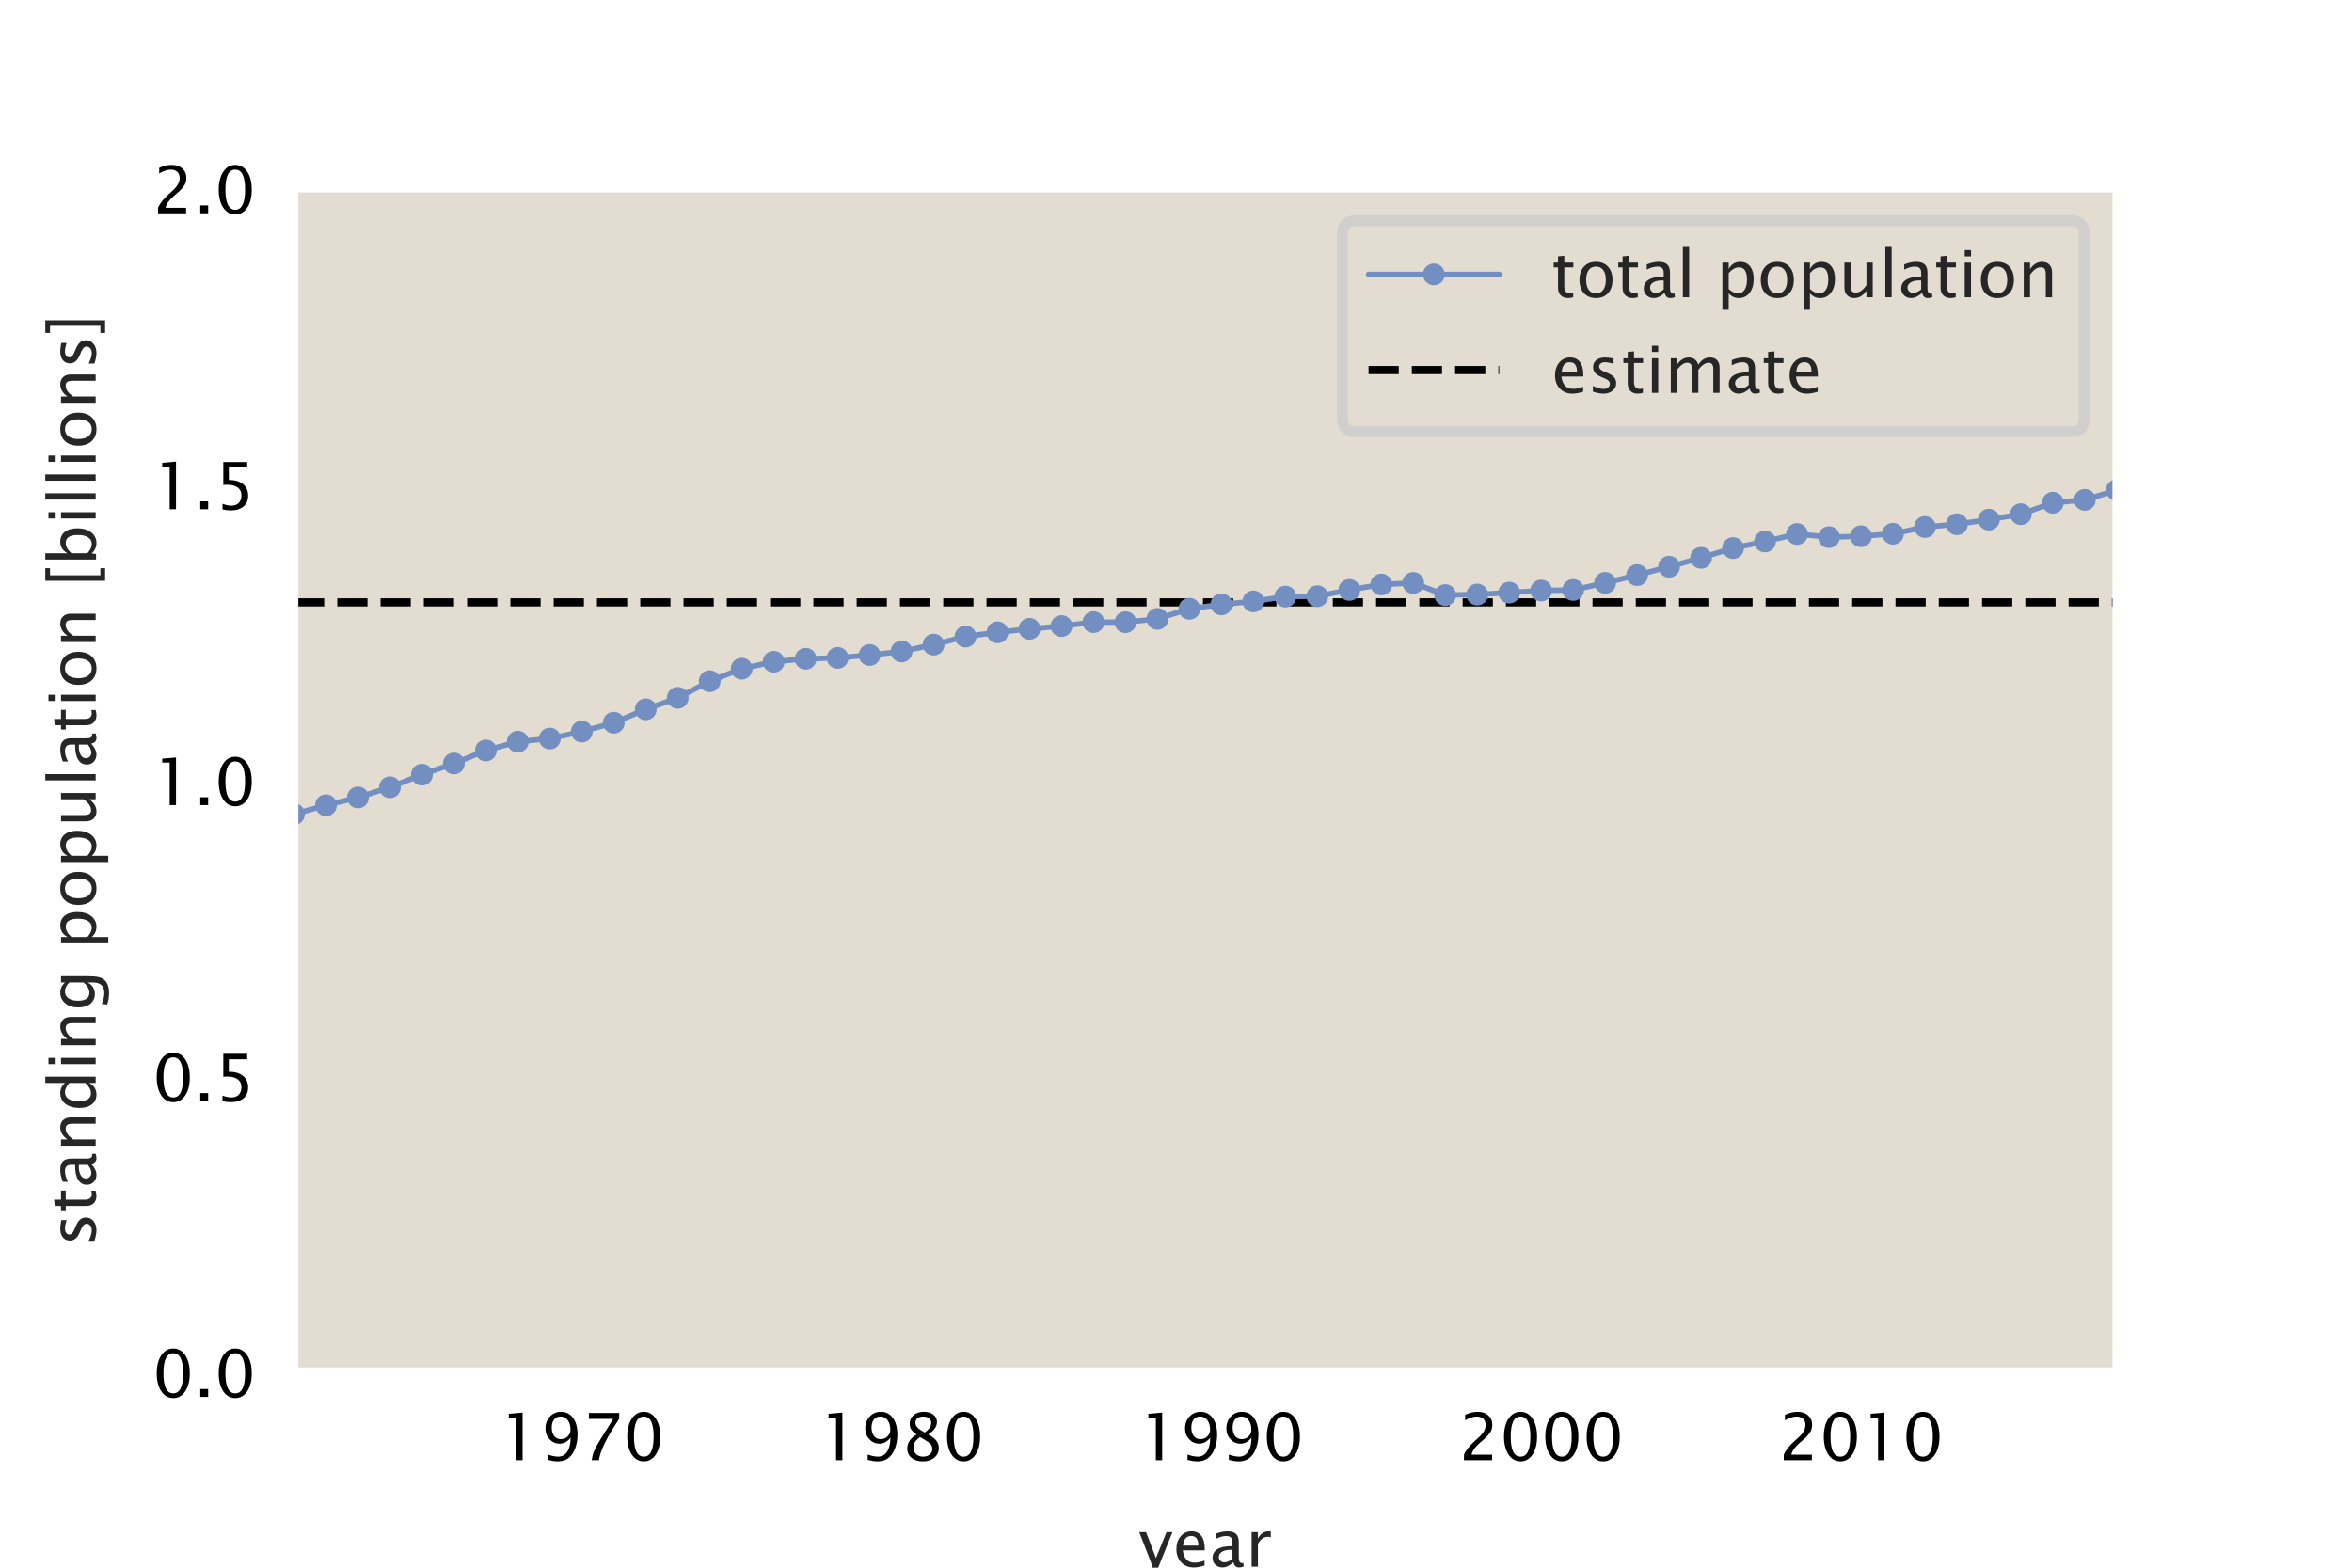 <?xml version="1.0" encoding="utf-8" standalone="no"?>
<!DOCTYPE svg PUBLIC "-//W3C//DTD SVG 1.1//EN"
  "http://www.w3.org/Graphics/SVG/1.1/DTD/svg11.dtd">
<!-- Created with matplotlib (https://matplotlib.org/) -->
<svg height="144pt" version="1.1" viewBox="0 0 216 144" width="216pt" xmlns="http://www.w3.org/2000/svg" xmlns:xlink="http://www.w3.org/1999/xlink">
 <defs>
  <style type="text/css">
*{stroke-linecap:butt;stroke-linejoin:round;}
  </style>
 </defs>
 <g id="figure_1">
  <g id="patch_1">
   <path d="M 0 144 
L 216 144 
L 216 0 
L 0 0 
z
" style="fill:#ffffff;"/>
  </g>
  <g id="axes_1">
   <g id="patch_2">
    <path d="M 27 126 
L 194.4 126 
L 194.4 17.28 
L 27 17.28 
z
" style="fill:#e3dcd0;"/>
   </g>
   <g id="matplotlib.axis_1">
    <g id="xtick_1">
     <g id="text_1">
      <!-- 1970 -->
      <defs>
       <path d="M 26.172 0 
L 26.172 65.047 
L 14.75 65.047 
L 14.75 71.094 
L 35.844 72.906 
L 35.844 0 
z
" id="LucidaSansUnicode-49"/>
       <path d="M 11.375 0.438 
L 11.375 8.594 
Q 20.562 5.422 27 5.422 
Q 35.984 5.422 41.031 13.062 
Q 46.094 20.703 46.094 34.328 
Q 38.766 25.297 29.438 25.297 
Q 20.312 25.297 13.969 32 
Q 7.625 38.719 7.625 48.391 
Q 7.625 59.469 14.375 66.766 
Q 21.141 74.078 31.391 74.078 
Q 43.172 74.078 49.953 64.625 
Q 56.734 55.172 56.734 38.766 
Q 56.734 28.328 53.469 19.109 
Q 50.203 9.906 44.672 4.781 
Q 37.594 -1.812 26.078 -1.812 
Q 20.406 -1.812 11.375 0.438 
z
M 17.234 50.047 
Q 17.234 41.797 20.984 37.016 
Q 24.75 32.234 31.156 32.234 
Q 37.312 32.234 41.625 36.375 
Q 45.953 40.531 45.953 46.391 
Q 45.953 55.609 41.766 61.25 
Q 37.594 66.891 30.812 66.891 
Q 24.469 66.891 20.844 62.391 
Q 17.234 57.906 17.234 50.047 
z
" id="LucidaSansUnicode-57"/>
       <path d="M 15.047 0 
Q 16.453 8.453 19.062 14.594 
Q 21.688 20.75 28.328 31.5 
L 48.047 63.234 
L 10.844 63.234 
L 10.844 72.266 
L 57.234 72.266 
L 57.234 63.234 
Q 29.438 22.266 26.125 0 
z
" id="LucidaSansUnicode-55"/>
       <path d="M 31.641 -1.812 
Q 20.266 -1.812 13.297 8.609 
Q 6.344 19.047 6.344 36.141 
Q 6.344 53.219 13.297 63.641 
Q 20.266 74.078 31.641 74.078 
Q 43.062 74.078 50 63.672 
Q 56.938 53.266 56.938 36.141 
Q 56.938 19.047 50 8.609 
Q 43.062 -1.812 31.641 -1.812 
z
M 31.641 5.422 
Q 46.734 5.422 46.734 36.141 
Q 46.734 66.844 31.641 66.844 
Q 16.609 66.844 16.609 36.141 
Q 16.609 5.422 31.641 5.422 
z
" id="LucidaSansUnicode-48"/>
      </defs>
      <g transform="translate(45.843 134.126)scale(0.06 -0.06)">
       <use xlink:href="#LucidaSansUnicode-49"/>
       <use x="63.232" xlink:href="#LucidaSansUnicode-57"/>
       <use x="126.465" xlink:href="#LucidaSansUnicode-55"/>
       <use x="189.697" xlink:href="#LucidaSansUnicode-48"/>
      </g>
     </g>
    </g>
    <g id="xtick_2">
     <g id="text_2">
      <!-- 1980 -->
      <defs>
       <path d="M 23 39.359 
Q 17.047 43.5 14.719 47.062 
Q 12.406 50.641 12.406 55.672 
Q 12.406 63.875 18.406 69 
Q 24.422 74.125 34.078 74.125 
Q 43.016 74.125 48.562 69.781 
Q 54.109 65.438 54.109 58.5 
Q 54.109 48 40.625 39.359 
Q 56.984 31.344 56.984 18.703 
Q 56.984 9.672 50.141 3.922 
Q 43.312 -1.812 32.562 -1.812 
Q 21.828 -1.812 15.234 3.578 
Q 8.641 8.984 8.641 17.781 
Q 8.641 30.766 23 39.359 
z
M 35.25 42.391 
Q 45.359 49.031 45.359 57.172 
Q 45.359 61.531 41.969 64.188 
Q 38.578 66.844 33.109 66.844 
Q 27.781 66.844 24.453 64.234 
Q 21.141 61.625 21.141 57.469 
Q 21.141 53.422 24.141 50.188 
Q 27.156 46.969 35.25 42.391 
z
M 28.219 35.453 
Q 22.406 30.953 20.328 27.609 
Q 18.266 24.266 18.266 19.281 
Q 18.266 13.094 22.266 9.25 
Q 26.266 5.422 32.812 5.422 
Q 39.109 5.422 43.094 8.688 
Q 47.078 11.969 47.078 17.188 
Q 47.078 21.391 44.609 24.297 
Q 42.141 27.203 35.062 31.391 
z
" id="LucidaSansUnicode-56"/>
      </defs>
      <g transform="translate(75.212 134.126)scale(0.06 -0.06)">
       <use xlink:href="#LucidaSansUnicode-49"/>
       <use x="63.232" xlink:href="#LucidaSansUnicode-57"/>
       <use x="126.465" xlink:href="#LucidaSansUnicode-56"/>
       <use x="189.697" xlink:href="#LucidaSansUnicode-48"/>
      </g>
     </g>
    </g>
    <g id="xtick_3">
     <g id="text_3">
      <!-- 1990 -->
      <g transform="translate(104.58 134.126)scale(0.06 -0.06)">
       <use xlink:href="#LucidaSansUnicode-49"/>
       <use x="63.232" xlink:href="#LucidaSansUnicode-57"/>
       <use x="126.465" xlink:href="#LucidaSansUnicode-57"/>
       <use x="189.697" xlink:href="#LucidaSansUnicode-48"/>
      </g>
     </g>
    </g>
    <g id="xtick_4">
     <g id="text_4">
      <!-- 2000 -->
      <defs>
       <path d="M 8.297 0 
L 8.297 8.453 
Q 12.5 18.266 25.297 29.828 
L 30.812 34.766 
Q 41.453 44.391 41.453 53.859 
Q 41.453 59.906 37.812 63.375 
Q 34.188 66.844 27.781 66.844 
Q 20.312 66.844 10.109 61.031 
L 10.109 69.531 
Q 19.734 74.078 29.25 74.078 
Q 39.406 74.078 45.531 68.609 
Q 51.656 63.141 51.656 54.109 
Q 51.656 47.609 48.547 42.578 
Q 45.453 37.547 37.016 30.375 
L 33.297 27.203 
Q 21.734 17.391 19.922 8.453 
L 51.312 8.453 
L 51.312 0 
z
" id="LucidaSansUnicode-50"/>
      </defs>
      <g transform="translate(133.949 134.126)scale(0.06 -0.06)">
       <use xlink:href="#LucidaSansUnicode-50"/>
       <use x="63.232" xlink:href="#LucidaSansUnicode-48"/>
       <use x="126.465" xlink:href="#LucidaSansUnicode-48"/>
       <use x="189.697" xlink:href="#LucidaSansUnicode-48"/>
      </g>
     </g>
    </g>
    <g id="xtick_5">
     <g id="text_5">
      <!-- 2010 -->
      <g transform="translate(163.317 134.126)scale(0.06 -0.06)">
       <use xlink:href="#LucidaSansUnicode-50"/>
       <use x="63.232" xlink:href="#LucidaSansUnicode-48"/>
       <use x="126.465" xlink:href="#LucidaSansUnicode-49"/>
       <use x="189.697" xlink:href="#LucidaSansUnicode-48"/>
      </g>
     </g>
    </g>
    <g id="text_6">
     <!-- year -->
     <defs>
      <path d="M 12.703 -19.281 
L 21.297 0 
L 0.781 53.031 
L 11.188 53.031 
L 26.375 13.094 
L 42.578 53.031 
L 51.656 53.031 
L 22.703 -19.281 
z
" id="LucidaSansUnicode-121"/>
      <path d="M 48.484 1.703 
Q 38.812 -1.219 31.938 -1.219 
Q 20.172 -1.219 12.797 6.562 
Q 5.422 14.359 5.422 26.766 
Q 5.422 38.812 11.938 46.531 
Q 18.453 54.25 28.609 54.25 
Q 38.234 54.25 43.484 47.391 
Q 48.734 40.531 48.734 27.938 
L 48.688 25 
L 15.234 25 
Q 17.328 6.109 33.734 6.109 
Q 39.75 6.109 48.484 9.328 
z
M 15.672 32.234 
L 39.062 32.234 
Q 39.062 47.016 28.031 47.016 
Q 16.938 47.016 15.672 32.234 
z
" id="LucidaSansUnicode-101"/>
      <path d="M 36.969 6.734 
Q 28.328 -1.219 20.312 -1.219 
Q 13.719 -1.219 9.375 2.906 
Q 5.031 7.031 5.031 13.328 
Q 5.031 22.016 12.328 26.672 
Q 19.625 31.344 33.297 31.344 
L 35.547 31.344 
L 35.547 37.75 
Q 35.547 46.969 25.922 46.969 
Q 18.453 46.969 9.625 42.281 
L 9.625 50.25 
Q 19.344 54.203 27.938 54.203 
Q 36.766 54.203 40.969 50.172 
Q 45.172 46.141 45.172 37.75 
L 45.172 13.719 
Q 45.172 5.469 50.25 5.469 
Q 50.875 5.469 52.094 5.672 
L 52.781 0.344 
Q 49.516 -1.219 45.562 -1.219 
Q 38.812 -1.219 36.969 6.734 
z
M 35.547 11.969 
L 35.547 25.688 
L 32.469 25.781 
Q 24.469 25.781 19.562 22.797 
Q 14.656 19.828 14.656 14.891 
Q 14.656 11.422 17.094 9.031 
Q 19.531 6.641 23.047 6.641 
Q 29.047 6.641 35.547 11.969 
z
" id="LucidaSansUnicode-97"/>
      <path d="M 9.625 0 
L 9.625 53.031 
L 19.234 53.031 
L 19.234 43.062 
Q 24.953 54.203 35.844 54.203 
Q 37.312 54.203 38.922 53.953 
L 38.922 44.969 
Q 36.422 45.797 34.516 45.797 
Q 25.391 45.797 19.234 34.969 
L 19.234 0 
z
" id="LucidaSansUnicode-114"/>
     </defs>
     <g style="fill:#262626;" transform="translate(104.577 143.908)scale(0.06 -0.06)">
      <use xlink:href="#LucidaSansUnicode-121"/>
      <use x="52.246" xlink:href="#LucidaSansUnicode-101"/>
      <use x="107.959" xlink:href="#LucidaSansUnicode-97"/>
      <use x="163.184" xlink:href="#LucidaSansUnicode-114"/>
     </g>
    </g>
   </g>
   <g id="matplotlib.axis_2">
    <g id="ytick_1">
     <g id="text_7">
      <!-- 0.0 -->
      <defs>
       <path d="M 9.766 0 
L 9.766 12.062 
L 21.828 12.062 
L 21.828 0 
z
" id="LucidaSansUnicode-46"/>
      </defs>
      <g transform="translate(14.013 128.313)scale(0.06 -0.06)">
       <use xlink:href="#LucidaSansUnicode-48"/>
       <use x="63.232" xlink:href="#LucidaSansUnicode-46"/>
       <use x="94.873" xlink:href="#LucidaSansUnicode-48"/>
      </g>
     </g>
    </g>
    <g id="ytick_2">
     <g id="text_8">
      <!-- 0.5 -->
      <defs>
       <path d="M 12.156 -0.297 
L 12.156 8.297 
Q 19.344 5.422 25.828 5.422 
Q 32.953 5.422 37.031 9.609 
Q 41.109 13.812 41.109 21.188 
Q 41.109 29.109 35.344 33.281 
Q 29.594 37.453 18.703 37.453 
Q 16.156 37.453 13.375 37.109 
L 13.375 72.266 
L 49.953 72.266 
L 49.953 63.875 
L 21.828 63.875 
L 21.828 44.828 
Q 35.75 44.828 43.562 38.422 
Q 51.375 32.031 51.375 20.703 
Q 51.375 10.156 44.266 4.172 
Q 37.156 -1.812 24.656 -1.812 
Q 19.094 -1.812 12.156 -0.297 
z
" id="LucidaSansUnicode-53"/>
      </defs>
      <g transform="translate(14.013 101.133)scale(0.06 -0.06)">
       <use xlink:href="#LucidaSansUnicode-48"/>
       <use x="63.232" xlink:href="#LucidaSansUnicode-46"/>
       <use x="94.873" xlink:href="#LucidaSansUnicode-53"/>
      </g>
     </g>
    </g>
    <g id="ytick_3">
     <g id="text_9">
      <!-- 1.0 -->
      <g transform="translate(14.013 73.953)scale(0.06 -0.06)">
       <use xlink:href="#LucidaSansUnicode-49"/>
       <use x="63.232" xlink:href="#LucidaSansUnicode-46"/>
       <use x="94.873" xlink:href="#LucidaSansUnicode-48"/>
      </g>
     </g>
    </g>
    <g id="ytick_4">
     <g id="text_10">
      <!-- 1.5 -->
      <g transform="translate(14.013 46.773)scale(0.06 -0.06)">
       <use xlink:href="#LucidaSansUnicode-49"/>
       <use x="63.232" xlink:href="#LucidaSansUnicode-46"/>
       <use x="94.873" xlink:href="#LucidaSansUnicode-53"/>
      </g>
     </g>
    </g>
    <g id="ytick_5">
     <g id="text_11">
      <!-- 2.0 -->
      <g transform="translate(14.013 19.593)scale(0.06 -0.06)">
       <use xlink:href="#LucidaSansUnicode-50"/>
       <use x="63.232" xlink:href="#LucidaSansUnicode-46"/>
       <use x="94.873" xlink:href="#LucidaSansUnicode-48"/>
      </g>
     </g>
    </g>
    <g id="text_12">
     <!-- standing population [billions] -->
     <defs>
      <path d="M 7.672 1.859 
L 7.672 10.688 
Q 17.094 6 24.078 6 
Q 28.219 6 30.953 8.25 
Q 33.688 10.5 33.688 13.875 
Q 33.688 18.797 26.031 22.016 
L 20.406 24.422 
Q 7.953 29.594 7.953 39.312 
Q 7.953 46.234 12.859 50.219 
Q 17.781 54.203 26.312 54.203 
Q 30.766 54.203 37.312 52.984 
L 39.312 52.594 
L 39.312 44.578 
Q 31.25 46.969 26.469 46.969 
Q 22.266 46.969 19.75 45.141 
Q 17.234 43.312 17.234 40.234 
Q 17.234 35.891 24.266 32.906 
L 28.906 30.953 
Q 36.766 27.641 40.031 23.953 
Q 43.312 20.266 43.312 14.75 
Q 43.312 7.766 37.797 3.266 
Q 32.281 -1.219 23.688 -1.219 
Q 17.094 -1.219 7.672 1.859 
z
" id="LucidaSansUnicode-115"/>
      <path d="M 33.25 0 
Q 28.812 -1.219 25.531 -1.219 
Q 18.219 -1.219 14.109 2.969 
Q 10.016 7.172 10.016 14.656 
L 10.016 45.797 
L 3.375 45.797 
L 3.375 53.031 
L 10.016 53.031 
L 10.016 62.641 
L 19.625 63.578 
L 19.625 53.031 
L 33.5 53.031 
L 33.5 45.797 
L 19.625 45.797 
L 19.625 16.406 
Q 19.625 6 28.609 6 
Q 30.516 6 33.25 6.641 
z
" id="LucidaSansUnicode-116"/>
      <path d="M 9.625 0 
L 9.625 53.031 
L 19.234 53.031 
L 19.234 43.062 
Q 26.859 54.203 37.891 54.203 
Q 44.828 54.203 48.906 49.828 
Q 52.984 45.453 52.984 38.094 
L 52.984 0 
L 43.359 0 
L 43.359 34.969 
Q 43.359 40.875 41.625 43.391 
Q 39.891 45.906 35.891 45.906 
Q 27.047 45.906 19.234 34.328 
L 19.234 0 
z
" id="LucidaSansUnicode-110"/>
      <path d="M 43.656 0 
L 43.656 9.969 
Q 37.797 -1.219 25.984 -1.219 
Q 16.406 -1.219 10.906 5.766 
Q 5.422 12.75 5.422 24.859 
Q 5.422 38.094 11.641 46.141 
Q 17.875 54.203 28.031 54.203 
Q 37.453 54.203 43.656 46.969 
L 43.656 77.094 
L 53.328 77.094 
L 53.328 0 
z
M 43.656 40.375 
Q 36.188 46.969 29.5 46.969 
Q 22.906 46.969 19.281 41.453 
Q 15.672 35.938 15.672 25.828 
Q 15.672 7.234 27.984 7.234 
Q 35.984 7.234 43.656 15.969 
z
" id="LucidaSansUnicode-100"/>
      <path d="M 9.625 0 
L 9.625 53.031 
L 19.234 53.031 
L 19.234 0 
z
M 9.625 62.641 
L 9.625 72.266 
L 19.234 72.266 
L 19.234 62.641 
z
" id="LucidaSansUnicode-105"/>
      <path d="M 9.812 -17.625 
L 10.938 -9.281 
Q 19.281 -13.234 27.438 -13.234 
Q 43.656 -13.234 43.656 4 
L 43.656 12.359 
Q 41.156 7.078 36.547 4.141 
Q 31.938 1.219 26.266 1.219 
Q 16.656 1.219 11.031 8.125 
Q 5.422 15.047 5.422 26.859 
Q 5.422 38.969 11.812 46.578 
Q 18.219 54.203 28.375 54.203 
Q 37.25 54.203 43.656 46.969 
L 43.656 53.031 
L 53.328 53.031 
L 53.328 14.453 
Q 53.328 2 52.031 -3.984 
Q 50.734 -9.969 47.172 -13.766 
Q 40.875 -20.453 27.484 -20.453 
Q 18.312 -20.453 9.812 -17.625 
z
M 43.656 18.359 
L 43.656 40.375 
Q 37.312 46.969 29.828 46.969 
Q 23.188 46.969 19.422 41.641 
Q 15.672 36.328 15.672 26.906 
Q 15.672 9.625 27.938 9.625 
Q 36.281 9.625 43.656 18.359 
z
" id="LucidaSansUnicode-103"/>
      <path id="LucidaSansUnicode-32"/>
      <path d="M 9.625 -19.281 
L 9.625 53.031 
L 19.234 53.031 
L 19.234 43.062 
Q 25.141 54.203 36.969 54.203 
Q 46.531 54.203 52.016 47.219 
Q 57.516 40.234 57.516 28.125 
Q 57.516 14.938 51.281 6.859 
Q 45.062 -1.219 34.906 -1.219 
Q 25.484 -1.219 19.234 6 
L 19.234 -19.281 
z
M 19.234 12.641 
Q 26.656 6 33.406 6 
Q 40.047 6 43.656 11.547 
Q 47.266 17.094 47.266 27.156 
Q 47.266 45.797 34.969 45.797 
Q 26.906 45.797 19.234 37.062 
z
" id="LucidaSansUnicode-112"/>
      <path d="M 30.719 -1.219 
Q 19.047 -1.219 12.234 6.25 
Q 5.422 13.719 5.422 26.516 
Q 5.422 39.312 12.234 46.75 
Q 19.047 54.203 30.719 54.203 
Q 42.391 54.203 49.188 46.75 
Q 56 39.312 56 26.516 
Q 56 13.719 49.188 6.25 
Q 42.391 -1.219 30.719 -1.219 
z
M 30.719 6 
Q 37.891 6 41.844 11.375 
Q 45.797 16.75 45.797 26.516 
Q 45.797 36.281 41.844 41.625 
Q 37.891 46.969 30.719 46.969 
Q 23.531 46.969 19.594 41.625 
Q 15.672 36.281 15.672 26.516 
Q 15.672 16.75 19.594 11.375 
Q 23.531 6 30.719 6 
z
" id="LucidaSansUnicode-111"/>
      <path d="M 42.781 0 
L 42.781 9.969 
Q 35.109 -1.219 24.172 -1.219 
Q 17.234 -1.219 13.125 3.141 
Q 9.031 7.516 9.031 14.938 
L 9.031 53.031 
L 18.656 53.031 
L 18.656 18.062 
Q 18.656 12.109 20.391 9.594 
Q 22.125 7.078 26.172 7.078 
Q 34.969 7.078 42.781 18.656 
L 42.781 53.031 
L 52.391 53.031 
L 52.391 0 
z
" id="LucidaSansUnicode-117"/>
      <path d="M 9.625 0 
L 9.625 77.094 
L 19.234 77.094 
L 19.234 0 
z
" id="LucidaSansUnicode-108"/>
      <path d="M 9.625 -14.453 
L 9.625 77.094 
L 28.906 77.094 
L 28.906 69.875 
L 18.062 69.875 
L 18.062 -7.234 
L 28.906 -7.234 
L 28.906 -14.453 
z
" id="LucidaSansUnicode-91"/>
      <path d="M 9.625 -0.594 
L 9.625 77.094 
L 19.234 77.094 
L 19.234 43.062 
Q 25.141 54.203 36.969 54.203 
Q 46.531 54.203 52.016 47.219 
Q 57.516 40.234 57.516 28.125 
Q 57.516 14.938 51.281 6.859 
Q 45.062 -1.219 34.906 -1.219 
Q 25.484 -1.219 19.234 6 
L 18.062 -0.594 
z
M 19.234 12.641 
Q 26.656 6 33.406 6 
Q 40.047 6 43.656 11.547 
Q 47.266 17.094 47.266 27.156 
Q 47.266 45.797 34.969 45.797 
Q 26.906 45.797 19.234 37.062 
z
" id="LucidaSansUnicode-98"/>
      <path d="M 22.906 77.094 
L 22.906 -14.453 
L 3.609 -14.453 
L 3.609 -7.234 
L 14.453 -7.234 
L 14.453 69.875 
L 3.609 69.875 
L 3.609 77.094 
z
" id="LucidaSansUnicode-93"/>
     </defs>
     <g style="fill:#262626;" transform="translate(8.786 114.437)rotate(-90)scale(0.06 -0.06)">
      <use xlink:href="#LucidaSansUnicode-115"/>
      <use x="50.977" xlink:href="#LucidaSansUnicode-116"/>
      <use x="88.379" xlink:href="#LucidaSansUnicode-97"/>
      <use x="143.604" xlink:href="#LucidaSansUnicode-110"/>
      <use x="205.664" xlink:href="#LucidaSansUnicode-100"/>
      <use x="268.604" xlink:href="#LucidaSansUnicode-105"/>
      <use x="297.51" xlink:href="#LucidaSansUnicode-110"/>
      <use x="359.57" xlink:href="#LucidaSansUnicode-103"/>
      <use x="421.924" xlink:href="#LucidaSansUnicode-32"/>
      <use x="453.564" xlink:href="#LucidaSansUnicode-112"/>
      <use x="516.504" xlink:href="#LucidaSansUnicode-111"/>
      <use x="577.93" xlink:href="#LucidaSansUnicode-112"/>
      <use x="640.869" xlink:href="#LucidaSansUnicode-117"/>
      <use x="702.93" xlink:href="#LucidaSansUnicode-108"/>
      <use x="731.836" xlink:href="#LucidaSansUnicode-97"/>
      <use x="787.061" xlink:href="#LucidaSansUnicode-116"/>
      <use x="824.463" xlink:href="#LucidaSansUnicode-105"/>
      <use x="853.369" xlink:href="#LucidaSansUnicode-111"/>
      <use x="914.795" xlink:href="#LucidaSansUnicode-110"/>
      <use x="976.855" xlink:href="#LucidaSansUnicode-32"/>
      <use x="1008.496" xlink:href="#LucidaSansUnicode-91"/>
      <use x="1041.016" xlink:href="#LucidaSansUnicode-98"/>
      <use x="1103.955" xlink:href="#LucidaSansUnicode-105"/>
      <use x="1132.861" xlink:href="#LucidaSansUnicode-108"/>
      <use x="1161.768" xlink:href="#LucidaSansUnicode-108"/>
      <use x="1190.674" xlink:href="#LucidaSansUnicode-105"/>
      <use x="1219.58" xlink:href="#LucidaSansUnicode-111"/>
      <use x="1281.006" xlink:href="#LucidaSansUnicode-110"/>
      <use x="1343.066" xlink:href="#LucidaSansUnicode-115"/>
      <use x="1394.043" xlink:href="#LucidaSansUnicode-93"/>
     </g>
    </g>
   </g>
   <g id="LineCollection_1">
    <path clip-path="url(#p0371333832)" d="M 27 55.332 
L 194.4 55.332 
" style="fill:none;stroke:#000000;stroke-dasharray:2.775,1.2;stroke-dashoffset:0;stroke-width:0.75;"/>
   </g>
   <g id="line2d_1">
    <path clip-path="url(#p0371333832)" d="M 27 74.783 
L 29.937 73.968 
L 32.874 73.25 
L 35.811 72.315 
L 38.747 71.156 
L 41.684 70.131 
L 44.621 68.934 
L 47.558 68.125 
L 50.495 67.841 
L 53.432 67.202 
L 56.368 66.386 
L 59.305 65.153 
L 62.242 64.099 
L 65.179 62.574 
L 68.116 61.424 
L 71.053 60.786 
L 73.989 60.513 
L 76.926 60.43 
L 79.863 60.166 
L 82.8 59.843 
L 85.737 59.214 
L 88.674 58.469 
L 91.611 58.082 
L 94.547 57.762 
L 97.484 57.506 
L 100.421 57.145 
L 103.358 57.149 
L 106.295 56.847 
L 109.232 55.92 
L 112.168 55.515 
L 115.105 55.243 
L 118.042 54.798 
L 120.979 54.764 
L 123.916 54.188 
L 126.853 53.69 
L 129.789 53.545 
L 132.726 54.658 
L 135.663 54.611 
L 138.6 54.433 
L 141.537 54.245 
L 144.474 54.191 
L 147.411 53.54 
L 150.347 52.825 
L 153.284 52.055 
L 156.221 51.241 
L 159.158 50.343 
L 162.095 49.738 
L 165.032 49.051 
L 167.968 49.341 
L 170.905 49.257 
L 173.842 49.027 
L 176.779 48.405 
L 179.716 48.153 
L 182.653 47.727 
L 185.589 47.228 
L 188.526 46.178 
L 191.463 45.912 
L 194.4 45.017 
" style="fill:none;stroke:#738fc1;stroke-linecap:round;stroke-width:0.5;"/>
    <defs>
     <path d="M 0 0.5 
C 0.133 0.5 0.26 0.447 0.354 0.354 
C 0.447 0.26 0.5 0.133 0.5 0 
C 0.5 -0.133 0.447 -0.26 0.354 -0.354 
C 0.26 -0.447 0.133 -0.5 0 -0.5 
C -0.133 -0.5 -0.26 -0.447 -0.354 -0.354 
C -0.447 -0.26 -0.5 -0.133 -0.5 0 
C -0.5 0.133 -0.447 0.26 -0.354 0.354 
C -0.26 0.447 -0.133 0.5 0 0.5 
z
" id="m1a9aeadf0a" style="stroke:#738fc1;"/>
    </defs>
    <g clip-path="url(#p0371333832)">
     <use style="fill:#738fc1;stroke:#738fc1;" x="27" xlink:href="#m1a9aeadf0a" y="74.783"/>
     <use style="fill:#738fc1;stroke:#738fc1;" x="29.937" xlink:href="#m1a9aeadf0a" y="73.968"/>
     <use style="fill:#738fc1;stroke:#738fc1;" x="32.874" xlink:href="#m1a9aeadf0a" y="73.25"/>
     <use style="fill:#738fc1;stroke:#738fc1;" x="35.811" xlink:href="#m1a9aeadf0a" y="72.315"/>
     <use style="fill:#738fc1;stroke:#738fc1;" x="38.747" xlink:href="#m1a9aeadf0a" y="71.156"/>
     <use style="fill:#738fc1;stroke:#738fc1;" x="41.684" xlink:href="#m1a9aeadf0a" y="70.131"/>
     <use style="fill:#738fc1;stroke:#738fc1;" x="44.621" xlink:href="#m1a9aeadf0a" y="68.934"/>
     <use style="fill:#738fc1;stroke:#738fc1;" x="47.558" xlink:href="#m1a9aeadf0a" y="68.125"/>
     <use style="fill:#738fc1;stroke:#738fc1;" x="50.495" xlink:href="#m1a9aeadf0a" y="67.841"/>
     <use style="fill:#738fc1;stroke:#738fc1;" x="53.432" xlink:href="#m1a9aeadf0a" y="67.202"/>
     <use style="fill:#738fc1;stroke:#738fc1;" x="56.368" xlink:href="#m1a9aeadf0a" y="66.386"/>
     <use style="fill:#738fc1;stroke:#738fc1;" x="59.305" xlink:href="#m1a9aeadf0a" y="65.153"/>
     <use style="fill:#738fc1;stroke:#738fc1;" x="62.242" xlink:href="#m1a9aeadf0a" y="64.099"/>
     <use style="fill:#738fc1;stroke:#738fc1;" x="65.179" xlink:href="#m1a9aeadf0a" y="62.574"/>
     <use style="fill:#738fc1;stroke:#738fc1;" x="68.116" xlink:href="#m1a9aeadf0a" y="61.424"/>
     <use style="fill:#738fc1;stroke:#738fc1;" x="71.053" xlink:href="#m1a9aeadf0a" y="60.786"/>
     <use style="fill:#738fc1;stroke:#738fc1;" x="73.989" xlink:href="#m1a9aeadf0a" y="60.513"/>
     <use style="fill:#738fc1;stroke:#738fc1;" x="76.926" xlink:href="#m1a9aeadf0a" y="60.43"/>
     <use style="fill:#738fc1;stroke:#738fc1;" x="79.863" xlink:href="#m1a9aeadf0a" y="60.166"/>
     <use style="fill:#738fc1;stroke:#738fc1;" x="82.8" xlink:href="#m1a9aeadf0a" y="59.843"/>
     <use style="fill:#738fc1;stroke:#738fc1;" x="85.737" xlink:href="#m1a9aeadf0a" y="59.214"/>
     <use style="fill:#738fc1;stroke:#738fc1;" x="88.674" xlink:href="#m1a9aeadf0a" y="58.469"/>
     <use style="fill:#738fc1;stroke:#738fc1;" x="91.611" xlink:href="#m1a9aeadf0a" y="58.082"/>
     <use style="fill:#738fc1;stroke:#738fc1;" x="94.547" xlink:href="#m1a9aeadf0a" y="57.762"/>
     <use style="fill:#738fc1;stroke:#738fc1;" x="97.484" xlink:href="#m1a9aeadf0a" y="57.506"/>
     <use style="fill:#738fc1;stroke:#738fc1;" x="100.421" xlink:href="#m1a9aeadf0a" y="57.145"/>
     <use style="fill:#738fc1;stroke:#738fc1;" x="103.358" xlink:href="#m1a9aeadf0a" y="57.149"/>
     <use style="fill:#738fc1;stroke:#738fc1;" x="106.295" xlink:href="#m1a9aeadf0a" y="56.847"/>
     <use style="fill:#738fc1;stroke:#738fc1;" x="109.232" xlink:href="#m1a9aeadf0a" y="55.92"/>
     <use style="fill:#738fc1;stroke:#738fc1;" x="112.168" xlink:href="#m1a9aeadf0a" y="55.515"/>
     <use style="fill:#738fc1;stroke:#738fc1;" x="115.105" xlink:href="#m1a9aeadf0a" y="55.243"/>
     <use style="fill:#738fc1;stroke:#738fc1;" x="118.042" xlink:href="#m1a9aeadf0a" y="54.798"/>
     <use style="fill:#738fc1;stroke:#738fc1;" x="120.979" xlink:href="#m1a9aeadf0a" y="54.764"/>
     <use style="fill:#738fc1;stroke:#738fc1;" x="123.916" xlink:href="#m1a9aeadf0a" y="54.188"/>
     <use style="fill:#738fc1;stroke:#738fc1;" x="126.853" xlink:href="#m1a9aeadf0a" y="53.69"/>
     <use style="fill:#738fc1;stroke:#738fc1;" x="129.789" xlink:href="#m1a9aeadf0a" y="53.545"/>
     <use style="fill:#738fc1;stroke:#738fc1;" x="132.726" xlink:href="#m1a9aeadf0a" y="54.658"/>
     <use style="fill:#738fc1;stroke:#738fc1;" x="135.663" xlink:href="#m1a9aeadf0a" y="54.611"/>
     <use style="fill:#738fc1;stroke:#738fc1;" x="138.6" xlink:href="#m1a9aeadf0a" y="54.433"/>
     <use style="fill:#738fc1;stroke:#738fc1;" x="141.537" xlink:href="#m1a9aeadf0a" y="54.245"/>
     <use style="fill:#738fc1;stroke:#738fc1;" x="144.474" xlink:href="#m1a9aeadf0a" y="54.191"/>
     <use style="fill:#738fc1;stroke:#738fc1;" x="147.411" xlink:href="#m1a9aeadf0a" y="53.54"/>
     <use style="fill:#738fc1;stroke:#738fc1;" x="150.347" xlink:href="#m1a9aeadf0a" y="52.825"/>
     <use style="fill:#738fc1;stroke:#738fc1;" x="153.284" xlink:href="#m1a9aeadf0a" y="52.055"/>
     <use style="fill:#738fc1;stroke:#738fc1;" x="156.221" xlink:href="#m1a9aeadf0a" y="51.241"/>
     <use style="fill:#738fc1;stroke:#738fc1;" x="159.158" xlink:href="#m1a9aeadf0a" y="50.343"/>
     <use style="fill:#738fc1;stroke:#738fc1;" x="162.095" xlink:href="#m1a9aeadf0a" y="49.738"/>
     <use style="fill:#738fc1;stroke:#738fc1;" x="165.032" xlink:href="#m1a9aeadf0a" y="49.051"/>
     <use style="fill:#738fc1;stroke:#738fc1;" x="167.968" xlink:href="#m1a9aeadf0a" y="49.341"/>
     <use style="fill:#738fc1;stroke:#738fc1;" x="170.905" xlink:href="#m1a9aeadf0a" y="49.257"/>
     <use style="fill:#738fc1;stroke:#738fc1;" x="173.842" xlink:href="#m1a9aeadf0a" y="49.027"/>
     <use style="fill:#738fc1;stroke:#738fc1;" x="176.779" xlink:href="#m1a9aeadf0a" y="48.405"/>
     <use style="fill:#738fc1;stroke:#738fc1;" x="179.716" xlink:href="#m1a9aeadf0a" y="48.153"/>
     <use style="fill:#738fc1;stroke:#738fc1;" x="182.653" xlink:href="#m1a9aeadf0a" y="47.727"/>
     <use style="fill:#738fc1;stroke:#738fc1;" x="185.589" xlink:href="#m1a9aeadf0a" y="47.228"/>
     <use style="fill:#738fc1;stroke:#738fc1;" x="188.526" xlink:href="#m1a9aeadf0a" y="46.178"/>
     <use style="fill:#738fc1;stroke:#738fc1;" x="191.463" xlink:href="#m1a9aeadf0a" y="45.912"/>
     <use style="fill:#738fc1;stroke:#738fc1;" x="194.4" xlink:href="#m1a9aeadf0a" y="45.017"/>
    </g>
   </g>
   <g id="patch_3">
    <path d="M 27 126 
L 27 17.28 
" style="fill:none;stroke:#ffffff;stroke-linecap:square;stroke-linejoin:miter;stroke-width:0.8;"/>
   </g>
   <g id="patch_4">
    <path d="M 194.4 126 
L 194.4 17.28 
" style="fill:none;stroke:#ffffff;stroke-linecap:square;stroke-linejoin:miter;stroke-width:0.8;"/>
   </g>
   <g id="patch_5">
    <path d="M 27 126 
L 194.4 126 
" style="fill:none;stroke:#ffffff;stroke-linecap:square;stroke-linejoin:miter;stroke-width:0.8;"/>
   </g>
   <g id="patch_6">
    <path d="M 27 17.28 
L 194.4 17.28 
" style="fill:none;stroke:#ffffff;stroke-linecap:square;stroke-linejoin:miter;stroke-width:0.8;"/>
   </g>
   <g id="legend_1">
    <g id="patch_7">
     <path d="M 124.483 39.645 
L 190.2 39.645 
Q 191.4 39.645 191.4 38.445 
L 191.4 21.48 
Q 191.4 20.28 190.2 20.28 
L 124.483 20.28 
Q 123.283 20.28 123.283 21.48 
L 123.283 38.445 
Q 123.283 39.645 124.483 39.645 
z
" style="fill:#e3dcd0;opacity:0.8;stroke:#cccccc;stroke-linejoin:miter;"/>
    </g>
    <g id="line2d_2">
     <path d="M 125.683 25.206 
L 137.683 25.206 
" style="fill:none;stroke:#738fc1;stroke-linecap:round;stroke-width:0.5;"/>
    </g>
    <g id="line2d_3">
     <g>
      <use style="fill:#738fc1;stroke:#738fc1;" x="131.683" xlink:href="#m1a9aeadf0a" y="25.206"/>
     </g>
    </g>
    <g id="text_13">
     <!-- total population -->
     <g style="fill:#262626;" transform="translate(142.483 27.306)scale(0.06 -0.06)">
      <use xlink:href="#LucidaSansUnicode-116"/>
      <use x="37.402" xlink:href="#LucidaSansUnicode-111"/>
      <use x="98.828" xlink:href="#LucidaSansUnicode-116"/>
      <use x="136.23" xlink:href="#LucidaSansUnicode-97"/>
      <use x="191.455" xlink:href="#LucidaSansUnicode-108"/>
      <use x="220.361" xlink:href="#LucidaSansUnicode-32"/>
      <use x="252.002" xlink:href="#LucidaSansUnicode-112"/>
      <use x="314.941" xlink:href="#LucidaSansUnicode-111"/>
      <use x="376.367" xlink:href="#LucidaSansUnicode-112"/>
      <use x="439.307" xlink:href="#LucidaSansUnicode-117"/>
      <use x="501.367" xlink:href="#LucidaSansUnicode-108"/>
      <use x="530.273" xlink:href="#LucidaSansUnicode-97"/>
      <use x="585.498" xlink:href="#LucidaSansUnicode-116"/>
      <use x="622.9" xlink:href="#LucidaSansUnicode-105"/>
      <use x="651.807" xlink:href="#LucidaSansUnicode-111"/>
      <use x="713.232" xlink:href="#LucidaSansUnicode-110"/>
     </g>
    </g>
    <g id="line2d_4">
     <path d="M 125.683 33.988 
L 137.683 33.988 
" style="fill:none;stroke:#000000;stroke-dasharray:2.775,1.2;stroke-dashoffset:0;stroke-width:0.75;"/>
    </g>
    <g id="text_14">
     <!-- estimate -->
     <defs>
      <path d="M 9.625 0 
L 9.625 53.031 
L 19.234 53.031 
L 19.234 43.062 
Q 26.266 54.203 37.312 54.203 
Q 47.953 54.203 51.812 43.062 
Q 58.641 54.25 69.578 54.25 
Q 76.562 54.25 80.438 50.125 
Q 84.328 46 84.328 38.578 
L 84.328 0 
L 74.656 0 
L 74.656 37.062 
Q 74.656 46.141 67.484 46.141 
Q 60.016 46.141 51.812 35.547 
L 51.812 0 
L 42.141 0 
L 42.141 37.062 
Q 42.141 46.188 34.812 46.188 
Q 27.547 46.188 19.234 35.547 
L 19.234 0 
z
" id="LucidaSansUnicode-109"/>
     </defs>
     <g style="fill:#262626;" transform="translate(142.483 36.088)scale(0.06 -0.06)">
      <use xlink:href="#LucidaSansUnicode-101"/>
      <use x="55.713" xlink:href="#LucidaSansUnicode-115"/>
      <use x="106.689" xlink:href="#LucidaSansUnicode-116"/>
      <use x="144.092" xlink:href="#LucidaSansUnicode-105"/>
      <use x="172.998" xlink:href="#LucidaSansUnicode-109"/>
      <use x="266.357" xlink:href="#LucidaSansUnicode-97"/>
      <use x="321.582" xlink:href="#LucidaSansUnicode-116"/>
      <use x="358.984" xlink:href="#LucidaSansUnicode-101"/>
     </g>
    </g>
   </g>
  </g>
 </g>
 <defs>
  <clipPath id="p0371333832">
   <rect height="108.72" width="167.4" x="27" y="17.28"/>
  </clipPath>
 </defs>
</svg>
